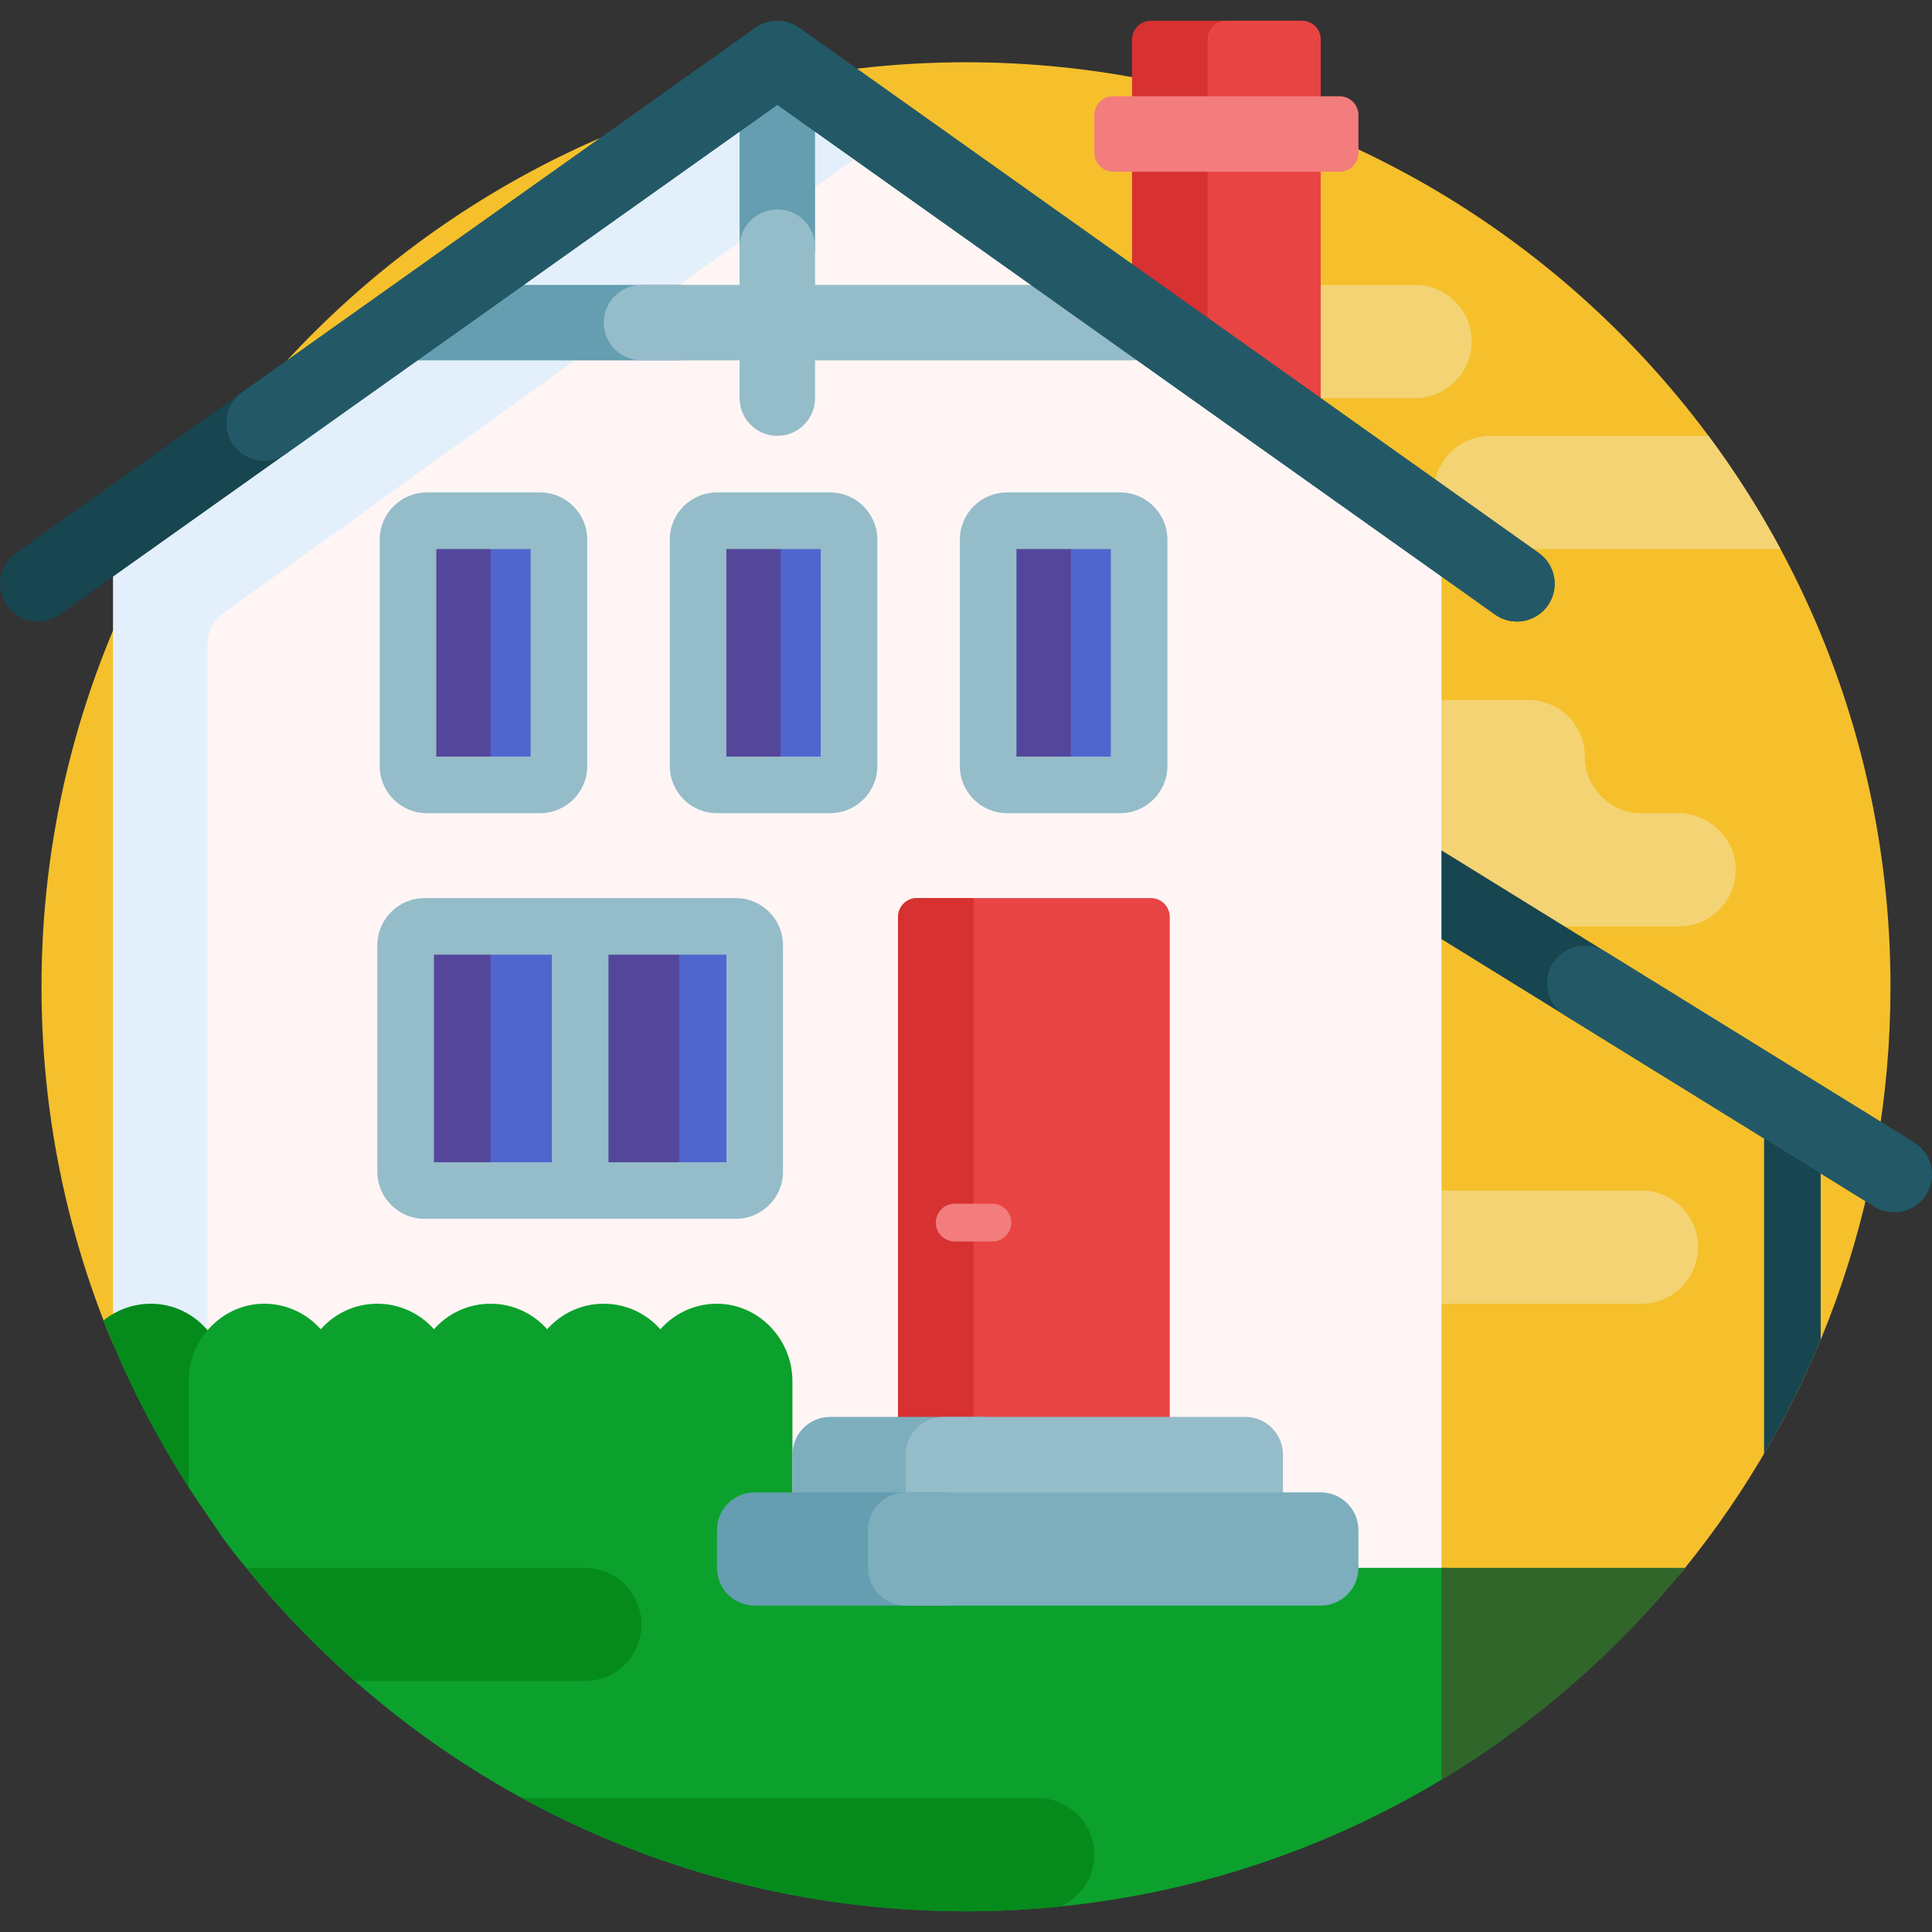 <svg xmlns="http://www.w3.org/2000/svg" version="1.1" xmlns:xlink="http://www.w3.org/1999/xlink" xmlns:svgjs="http://svgjs.com/svgjs" width="512" height="512" x="0" y="0" viewBox="0 0 512 512" style="enable-background:new 0 0 512 512" xml:space="preserve" class=""><rect x="0" y="0" width="512" height="512" fill="#333333" stroke="none"/><g><g xmlns="http://www.w3.org/2000/svg"><path d="m28.049 351.475c-11.317-28.648-17.39-59.941-17.035-92.695 1.454-133.971 111.341-242.459 245.32-242.28 135.156.181 244.666 109.802 244.666 245 0 58.546-20.535 112.296-54.796 154.439-4.916 6.047-12.294 9.561-20.088 9.561h-288.615c-48.18 0-91.75-29.215-109.452-74.025z" fill="#f5c02c" data-original="#f5c02c"></path><path d="m395 115.5h57.765c7.057 9.495 13.443 19.519 19.087 30h-76.852c-8.284 0-15-6.716-15-15s6.716-15 15-15zm-70-10h50c8.284 0 15-6.716 15-15s-6.716-15-15-15h-50c-8.284 0-15 6.716-15 15s6.716 15 15 15zm119.576 110h-9.576c-8.284 0-15-6.716-15-15s-6.716-15-15-15h-129.576c-8.077 0-15.027 6.207-15.407 14.274-.406 8.614 6.458 15.726 14.983 15.726h90c8.284 0 15 6.716 15 15s6.716 15 15 15h50c8.525 0 15.389-7.111 14.983-15.726-.38-8.067-7.33-14.274-15.407-14.274zm-9.576 100h-120c-8.284 0-15 6.716-15 15s6.716 15 15 15h120c8.284 0 15-6.716 15-15s-6.716-15-15-15z" fill="#f3d373" data-original="#f3d373"></path><path d="m510.505 316.524c-2.903 4.699-9.066 6.153-13.764 3.25l-14.241-8.801v44.09c-4.318 10.442-9.338 20.521-15 30.178v-83.539l-135.047-83.463c-4.698-2.903-6.153-9.066-3.249-13.763 2.232-3.612 6.389-5.307 10.326-4.58 1.186.219 2.351.658 3.438 1.33l164.288 101.535c4.698 2.904 6.153 9.066 3.249 13.763z" fill="#174550" data-original="#174550"></path><path d="m510.505 316.524c-2.903 4.699-9.066 6.153-13.764 3.25l-81.998-50.677c-2.948-1.822-4.743-5.041-4.743-8.507 0-7.832 8.595-12.624 15.258-8.507l81.998 50.677c4.698 2.905 6.153 9.067 3.249 13.764z" fill="#235967" data-original="#235967"></path><path d="m345 165.5h-40c-2.761 0-5-2.239-5-5v-150c0-2.761 2.239-5 5-5h40c2.761 0 5 2.239 5 5v150c0 2.761-2.239 5-5 5z" fill="#d73131" data-original="#d73131"></path><path d="m345 165.5h-20c-2.761 0-5-2.239-5-5v-150c0-2.761 2.239-5 5-5h20c2.761 0 5 2.239 5 5v150c0 2.761-2.239 5-5 5z" fill="#e84444" data-original="#e84444"></path><path d="m355 45.5h-60c-2.761 0-5-2.239-5-5v-10c0-2.761 2.239-5 5-5h60c2.761 0 5 2.239 5 5v10c0 2.761-2.239 5-5 5z" fill="#f37c7c" data-original="#f37c7c"></path><path d="m206.001 15.5 176 125v285h-247.708c-45.223 0-104.185-75.369-104.292-75.625v-209.375z" fill="#fff5f5" data-original="#fff5f5"></path><path d="m232.316 37.927-173.155 124.58c-2.612 1.879-4.16 4.9-4.16 8.117v224c-9.852-14.106-18.257-29.297-25-45.358v-208.766l176-125z" fill="#e3f0fb" data-original="#e3f0fb"></path><path d="m190 85.5c0 5.523-4.477 10-10 10h-70c-5.523 0-10-4.477-10-10s4.477-10 10-10h70c5.523 0 10 4.477 10 10zm16.001-64.5c-5.523 0-10 4.477-10 10v34.5c0 5.523 4.477 10 10 10s10-4.477 10-10v-34.5c0-5.523-4.477-10-10-10z" fill="#649eb0" data-original="#649eb0"></path><path d="m310 85.5c0 5.523-4.477 10-10 10h-83.999v10c0 5.523-4.477 10-10 10s-10-4.477-10-10v-10h-26.001c-5.523 0-10-4.477-10-10s4.477-10 10-10h26.001v-10c0-5.523 4.477-10 10-10s10 4.477 10 10v10h83.999c5.523 0 10 4.477 10 10z" fill="#95bcc9" data-original="#95bcc9"></path><path d="m410.154 160.496c-1.95 2.746-5.032 4.211-8.162 4.211-2.002 0-4.024-.6-5.782-1.848l-190.209-135.093-190.21 135.093c-4.504 3.195-10.746 2.139-13.943-2.363-3.198-4.502-2.141-10.745 2.362-13.943l196-139.205c3.468-2.463 8.113-2.463 11.581 0l196 139.205c4.503 3.197 5.561 9.441 2.363 13.943z" fill="#174550" data-original="#174550"></path><path d="m410.154 160.496c-1.95 2.746-5.032 4.211-8.162 4.211-2.002 0-4.024-.6-5.782-1.848l-190.209-135.093-130.21 92.479c-6.622 4.703-15.791-.031-15.791-8.153 0-3.239 1.569-6.277 4.21-8.153l136-96.592c3.468-2.463 8.113-2.463 11.581 0l196 139.205c4.503 3.198 5.561 9.442 2.363 13.944z" fill="#235967" data-original="#235967"></path><path d="m60 366.055v25.381c0 5.371-6.988 7.401-9.903 2.891-8.982-13.895-16.596-28.757-22.651-44.397 3.463-2.796 7.877-4.46 12.681-4.43 11.088.069 19.873 9.467 19.873 20.555z" fill="#058b1c" data-original="#058b1c"></path><path d="m397.514 461.521c-39.968 28.329-88.797 44.979-141.514 44.979-76.882 0-145.603-35.346-190.521-90.75-.005-.006-2.53-2.914-5.635-7.094-1.58-2.126-3.181-4.656-4.843-7.032-1.898-2.714-3.675-5.392-5.001-7.446v-28.182c0-11.228 9.189-20.72 20.415-20.492 5.806.118 11.005 2.711 14.585 6.767 3.665-4.152 9.026-6.771 15-6.771s11.335 2.619 15 6.771c3.665-4.152 9.026-6.771 15-6.771s11.335 2.619 15 6.771c3.665-4.152 9.026-6.771 15-6.771s11.335 2.619 15 6.771c3.58-4.056 8.778-6.649 14.585-6.767 11.226-.228 20.415 9.264 20.415 20.492v49.504h172.799c24.689 0 34.857 31.745 14.715 46.021z" fill="#0ca12d" data-original="#0ca12d"></path><path d="m155 445.5h-60.773c-10.418-9.167-20.052-19.205-28.787-30h89.56c8.284 0 15 6.716 15 15s-6.716 15-15 15zm120 31h-136.569c34.9 19.125 74.965 30 117.569 30 8.452 0 16.803-.428 25.034-1.263 5.279-2.323 8.966-7.599 8.966-13.737 0-8.284-6.716-15-15-15z" fill="#058b1c" data-original="#058b1c"></path><path d="m382.001 415.5h64.558c-18.026 22.277-39.879 41.33-64.558 56.159z" fill="#31662b" data-original="#31662b"></path><path d="m305 388h-62c-2.761 0-5-2.239-5-5v-140c0-2.761 2.239-5 5-5h62c2.761 0 5 2.239 5 5v140c0 2.761-2.239 5-5 5z" fill="#e84444" data-original="#e84444"></path><path d="m258 388h-15c-2.761 0-5-2.239-5-5v-140c0-2.761 2.239-5 5-5h15z" fill="#d73131" data-original="#d73131"></path><path d="m268 324c0 2.761-2.239 5-5 5h-10c-2.761 0-5-2.239-5-5 0-2.761 2.239-5 5-5h10c2.761 0 5 2.239 5 5z" fill="#f37c7c" data-original="#f37c7c"></path><path d="m195 315.5h-80c-2.761 0-5-2.239-5-5v-60c0-2.761 2.239-5 5-5h80c2.761 0 5 2.239 5 5v60c0 2.761-2.239 5-5 5zm30-112.5v-60c0-2.761-2.239-5-5-5h-30c-2.761 0-5 2.239-5 5v60c0 2.761 2.239 5 5 5h30c2.761 0 5-2.239 5-5zm-76.875 0v-60c0-2.761-2.239-5-5-5h-30c-2.761 0-5 2.239-5 5v60c0 2.761 2.239 5 5 5h30c2.761 0 5-2.239 5-5zm153.75 0v-60c0-2.761-2.239-5-5-5h-30c-2.761 0-5 2.239-5 5v60c0 2.761 2.239 5 5 5h30c2.761 0 5-2.239 5-5z" fill="#54469b" data-original="#54469b"></path><path d="m195 315.5h-10c-2.761 0-5-2.239-5-5v-60c0-2.761 2.239-5 5-5h10c2.761 0 5 2.239 5 5v60c0 2.761-2.239 5-5 5zm-35-5v-60c0-2.761-2.239-5-5-5h-20c-2.761 0-5 2.239-5 5v60c0 2.761 2.239 5 5 5h20c2.761 0 5-2.239 5-5zm-11.875-107.5v-60c0-2.761-2.239-5-5-5h-8.125c-2.761 0-5 2.239-5 5v60c0 2.761 2.239 5 5 5h8.125c2.761 0 5-2.239 5-5zm153.75 0v-60c0-2.761-2.239-5-5-5h-8.125c-2.761 0-5 2.239-5 5v60c0 2.761 2.239 5 5 5h8.125c2.761 0 5-2.239 5-5zm-76.875 0v-60c0-2.761-2.239-5-5-5h-8.125c-2.761 0-5 2.239-5 5v60c0 2.761 2.239 5 5 5h8.125c2.761 0 5-2.239 5-5z" fill="#4f66cf" data-original="#4f66cf"></path><path d="m195 238h-82.5c-6.893 0-12.5 5.607-12.5 12.5v60c0 6.893 5.607 12.5 12.5 12.5h82.5c6.893 0 12.5-5.607 12.5-12.5v-60c0-6.893-5.607-12.5-12.5-12.5zm-80 15h31.25v55h-31.25zm77.5 55h-31.25v-55h31.25zm-79.375-92.5h30c6.893 0 12.5-5.607 12.5-12.5v-60c0-6.893-5.607-12.5-12.5-12.5h-30c-6.893 0-12.5 5.607-12.5 12.5v60c0 6.893 5.607 12.5 12.5 12.5zm2.5-70h25v55h-25zm181.25-15h-30c-6.893 0-12.5 5.607-12.5 12.5v60c0 6.893 5.607 12.5 12.5 12.5h30c6.893 0 12.5-5.607 12.5-12.5v-60c0-6.893-5.607-12.5-12.5-12.5zm-2.5 70h-25v-55h25zm-74.375-70h-30c-6.893 0-12.5 5.607-12.5 12.5v60c0 6.893 5.607 12.5 12.5 12.5h30c6.893 0 12.5-5.607 12.5-12.5v-60c0-6.893-5.607-12.5-12.5-12.5zm-2.5 70h-25v-55h25z" fill="#95bcc9" data-original="#95bcc9"></path><path d="m260 405.5h-40c-5.523 0-10-4.477-10-10v-10c0-5.523 4.477-10 10-10h40c5.523 0 10 4.477 10 10v10c0 5.523-4.477 10-10 10z" fill="#7daebd" data-original="#7daebd"></path><path d="m330 405.5h-80c-5.523 0-10-4.477-10-10v-10c0-5.523 4.477-10 10-10h80c5.523 0 10 4.477 10 10v10c0 5.523-4.477 10-10 10z" fill="#95bcc9" data-original="#95bcc9"></path><path d="m250 425.5h-50c-5.523 0-10-4.477-10-10v-10c0-5.523 4.477-10 10-10h50c5.523 0 10 4.477 10 10v10c0 5.523-4.477 10-10 10z" fill="#649eb0" data-original="#649eb0"></path><path d="m350 425.5h-110c-5.523 0-10-4.477-10-10v-10c0-5.523 4.477-10 10-10h110c5.523 0 10 4.477 10 10v10c0 5.523-4.477 10-10 10z" fill="#7daebd" data-original="#7daebd"></path></g></g></svg>